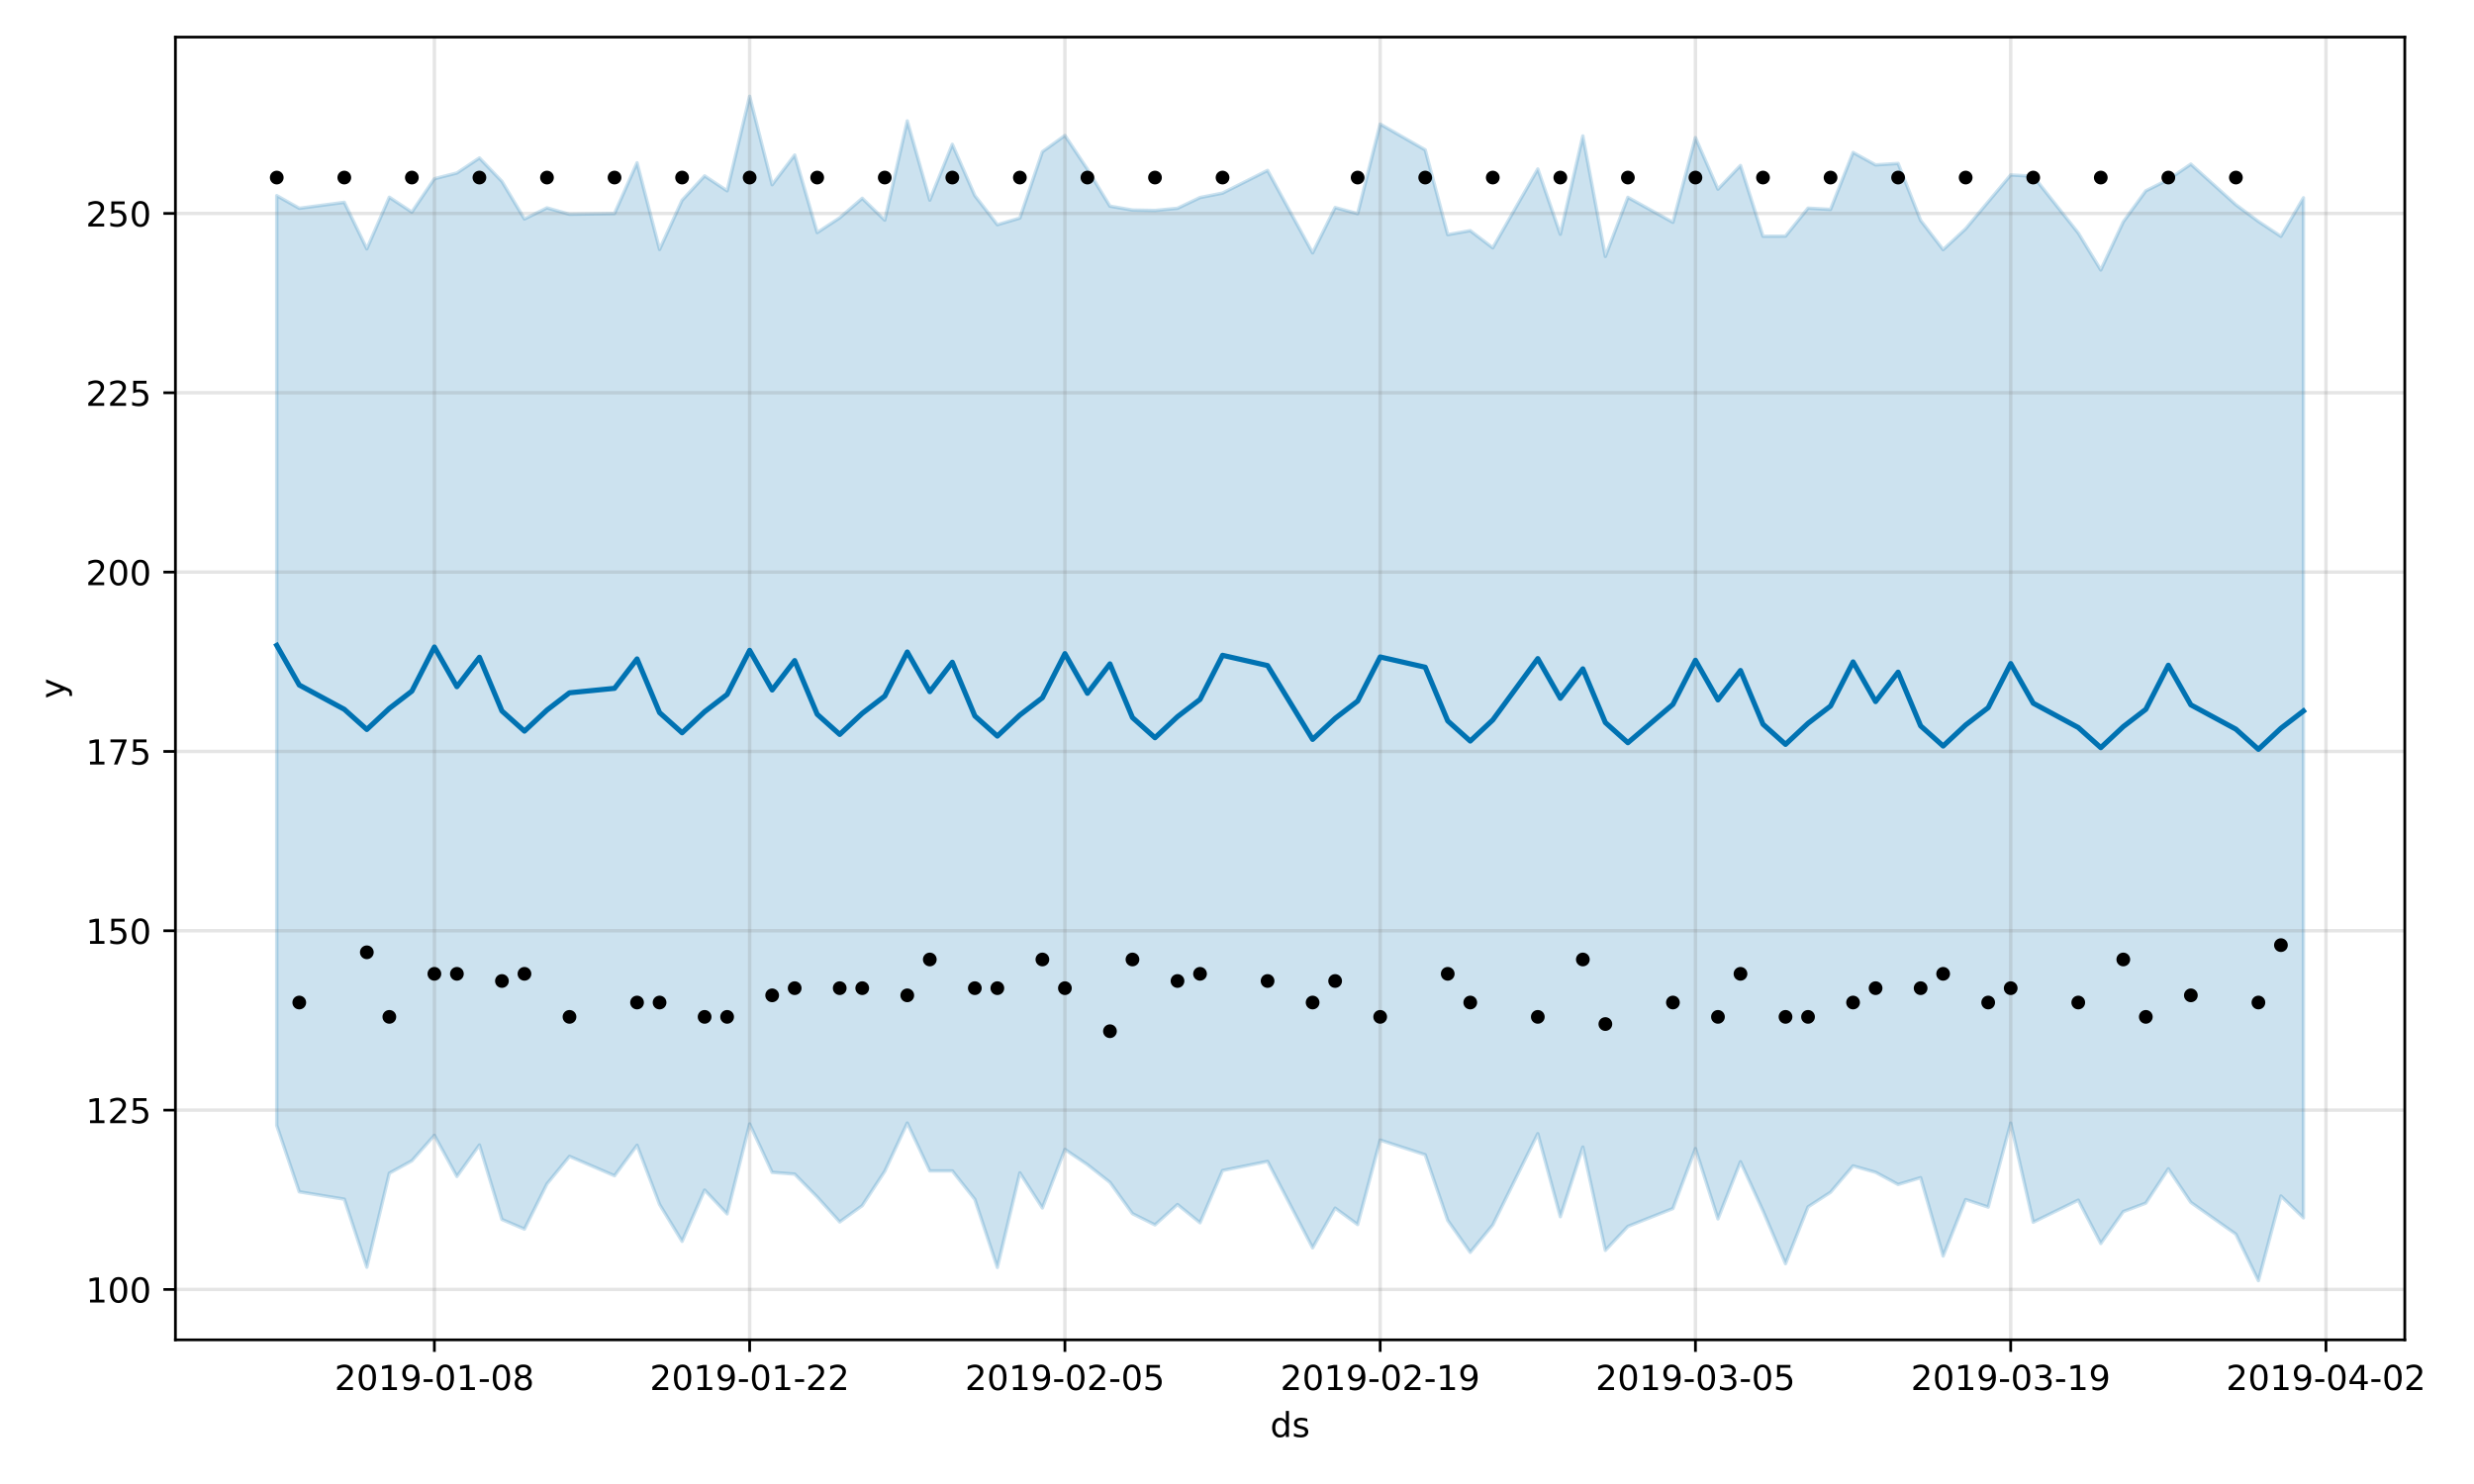 <?xml version="1.0" encoding="utf-8" standalone="no"?>
<!DOCTYPE svg PUBLIC "-//W3C//DTD SVG 1.1//EN"
  "http://www.w3.org/Graphics/SVG/1.1/DTD/svg11.dtd">
<!-- Created with matplotlib (https://matplotlib.org/) -->
<svg height="432pt" version="1.1" viewBox="0 0 720 432" width="720pt" xmlns="http://www.w3.org/2000/svg" xmlns:xlink="http://www.w3.org/1999/xlink">
 <defs>
  <style type="text/css">
*{stroke-linecap:butt;stroke-linejoin:round;}
  </style>
 </defs>
 <g id="figure_1">
  <g id="patch_1">
   <path d="M 0 432 
L 720 432 
L 720 0 
L 0 0 
z
" style="fill:#ffffff;"/>
  </g>
  <g id="axes_1">
   <g id="patch_2">
    <path d="M 51.05 390.04 
L 699.857 390.04 
L 699.857 10.8 
L 51.05 10.8 
z
" style="fill:#ffffff;"/>
   </g>
   <g id="PolyCollection_1">
    <defs>
     <path d="M 80.541 -375.054 
L 80.541 -104.366 
L 87.095 -85.058 
L 100.202 -82.915 
L 106.756 -63.109 
L 113.309 -90.477 
L 119.863 -94.081 
L 126.417 -101.508 
L 132.97 -89.529 
L 139.524 -98.686 
L 146.077 -77.01 
L 152.631 -74.205 
L 159.185 -87.366 
L 165.738 -95.374 
L 178.845 -89.733 
L 185.399 -98.604 
L 191.953 -81.387 
L 198.506 -70.629 
L 205.06 -85.565 
L 211.613 -78.633 
L 218.167 -104.812 
L 224.721 -90.718 
L 231.274 -90.211 
L 237.828 -83.546 
L 244.381 -76.284 
L 250.935 -81.033 
L 257.489 -91.033 
L 264.042 -105.076 
L 270.596 -91.145 
L 277.15 -91.148 
L 283.703 -82.858 
L 290.257 -63.054 
L 296.81 -90.57 
L 303.364 -80.356 
L 309.918 -97.391 
L 316.471 -92.957 
L 323.025 -87.812 
L 329.578 -78.703 
L 336.132 -75.428 
L 342.686 -81.359 
L 349.239 -76.044 
L 355.793 -91.255 
L 368.9 -93.902 
L 382.007 -68.75 
L 388.561 -80.308 
L 395.114 -75.525 
L 401.668 -100.111 
L 414.775 -95.841 
L 421.329 -76.732 
L 427.883 -67.438 
L 434.436 -75.402 
L 447.543 -101.97 
L 454.097 -77.813 
L 460.651 -98.075 
L 467.204 -68.008 
L 473.758 -74.986 
L 486.865 -80.19 
L 493.419 -97.63 
L 499.972 -77.177 
L 506.526 -93.803 
L 513.079 -79.533 
L 519.633 -64.137 
L 526.187 -80.67 
L 532.74 -84.928 
L 539.294 -92.596 
L 545.847 -90.733 
L 552.401 -87.197 
L 558.955 -89.17 
L 565.508 -66.365 
L 572.062 -82.794 
L 578.616 -80.612 
L 585.169 -105.056 
L 591.723 -76.211 
L 604.83 -82.633 
L 611.384 -70.02 
L 617.937 -79.295 
L 624.491 -81.761 
L 631.044 -91.737 
L 637.598 -81.972 
L 650.705 -72.718 
L 657.259 -59.198 
L 663.812 -83.837 
L 670.366 -77.486 
L 670.366 -374.415 
L 670.366 -374.415 
L 663.812 -363.198 
L 657.259 -367.528 
L 650.705 -372.396 
L 637.598 -384.217 
L 631.044 -379.728 
L 624.491 -376.452 
L 617.937 -367.428 
L 611.384 -353.407 
L 604.83 -364.17 
L 591.723 -380.71 
L 585.169 -381.062 
L 578.616 -373.248 
L 572.062 -365.414 
L 565.508 -359.322 
L 558.955 -367.85 
L 552.401 -384.42 
L 545.847 -383.993 
L 539.294 -387.62 
L 532.74 -371.047 
L 526.187 -371.408 
L 519.633 -363.265 
L 513.079 -363.222 
L 506.526 -383.82 
L 499.972 -376.933 
L 493.419 -391.936 
L 486.865 -367.285 
L 473.758 -374.552 
L 467.204 -357.361 
L 460.651 -392.43 
L 454.097 -363.81 
L 447.543 -382.802 
L 434.436 -359.849 
L 427.883 -364.854 
L 421.329 -363.696 
L 414.775 -388.365 
L 401.668 -395.883 
L 395.114 -369.813 
L 388.561 -371.584 
L 382.007 -358.386 
L 368.9 -382.395 
L 355.793 -375.789 
L 349.239 -374.493 
L 342.686 -371.368 
L 336.132 -370.741 
L 329.578 -370.863 
L 323.025 -371.983 
L 316.471 -382.731 
L 309.918 -392.568 
L 303.364 -387.833 
L 296.81 -368.531 
L 290.257 -366.593 
L 283.703 -375.061 
L 277.15 -389.985 
L 270.596 -373.737 
L 264.042 -396.801 
L 257.489 -367.921 
L 250.935 -374.278 
L 244.381 -368.598 
L 237.828 -364.3 
L 231.274 -386.868 
L 224.721 -378.225 
L 218.167 -403.962 
L 211.613 -376.454 
L 205.06 -380.798 
L 198.506 -373.7 
L 191.953 -359.38 
L 185.399 -384.61 
L 178.845 -369.843 
L 165.738 -369.631 
L 159.185 -371.491 
L 152.631 -368.255 
L 146.077 -379.194 
L 139.524 -386.021 
L 132.97 -381.64 
L 126.417 -379.966 
L 119.863 -370.266 
L 113.309 -374.586 
L 106.756 -359.556 
L 100.202 -373.108 
L 87.095 -371.367 
L 80.541 -375.054 
z
" id="m115facc806" style="stroke:#0072b2;stroke-opacity:0.2;"/>
    </defs>
    <g clip-path="url(#p877191da34)">
     <use style="fill:#0072b2;fill-opacity:0.2;stroke:#0072b2;stroke-opacity:0.2;" x="0" xlink:href="#m115facc806" y="432"/>
    </g>
   </g>
   <g id="matplotlib.axis_1">
    <g id="xtick_1">
     <g id="line2d_1">
      <path clip-path="url(#p877191da34)" d="M 126.417 390.04 
L 126.417 10.8 
" style="fill:none;stroke:#808080;stroke-linecap:square;stroke-opacity:0.2;"/>
     </g>
     <g id="line2d_2">
      <defs>
       <path d="M 0 0 
L 0 3.5 
" id="m2bae41cc11" style="stroke:#000000;stroke-width:0.8;"/>
      </defs>
      <g>
       <use style="stroke:#000000;stroke-width:0.8;" x="126.417" xlink:href="#m2bae41cc11" y="390.04"/>
      </g>
     </g>
     <g id="text_1">
      <!-- 2019-01-08 -->
      <defs>
       <path d="M 19.188 8.297 
L 53.609 8.297 
L 53.609 0 
L 7.328 0 
L 7.328 8.297 
Q 12.938 14.109 22.625 23.891 
Q 32.328 33.688 34.812 36.531 
Q 39.547 41.844 41.422 45.531 
Q 43.312 49.219 43.312 52.781 
Q 43.312 58.594 39.234 62.25 
Q 35.156 65.922 28.609 65.922 
Q 23.969 65.922 18.812 64.312 
Q 13.672 62.703 7.812 59.422 
L 7.812 69.391 
Q 13.766 71.781 18.938 73 
Q 24.125 74.219 28.422 74.219 
Q 39.75 74.219 46.484 68.547 
Q 53.219 62.891 53.219 53.422 
Q 53.219 48.922 51.531 44.891 
Q 49.859 40.875 45.406 35.406 
Q 44.188 33.984 37.641 27.219 
Q 31.109 20.453 19.188 8.297 
z
" id="DejaVuSans-50"/>
       <path d="M 31.781 66.406 
Q 24.172 66.406 20.328 58.906 
Q 16.5 51.422 16.5 36.375 
Q 16.5 21.391 20.328 13.891 
Q 24.172 6.391 31.781 6.391 
Q 39.453 6.391 43.281 13.891 
Q 47.125 21.391 47.125 36.375 
Q 47.125 51.422 43.281 58.906 
Q 39.453 66.406 31.781 66.406 
z
M 31.781 74.219 
Q 44.047 74.219 50.516 64.516 
Q 56.984 54.828 56.984 36.375 
Q 56.984 17.969 50.516 8.266 
Q 44.047 -1.422 31.781 -1.422 
Q 19.531 -1.422 13.062 8.266 
Q 6.594 17.969 6.594 36.375 
Q 6.594 54.828 13.062 64.516 
Q 19.531 74.219 31.781 74.219 
z
" id="DejaVuSans-48"/>
       <path d="M 12.406 8.297 
L 28.516 8.297 
L 28.516 63.922 
L 10.984 60.406 
L 10.984 69.391 
L 28.422 72.906 
L 38.281 72.906 
L 38.281 8.297 
L 54.391 8.297 
L 54.391 0 
L 12.406 0 
z
" id="DejaVuSans-49"/>
       <path d="M 10.984 1.516 
L 10.984 10.5 
Q 14.703 8.734 18.5 7.812 
Q 22.312 6.891 25.984 6.891 
Q 35.75 6.891 40.891 13.453 
Q 46.047 20.016 46.781 33.406 
Q 43.953 29.203 39.594 26.953 
Q 35.25 24.703 29.984 24.703 
Q 19.047 24.703 12.672 31.312 
Q 6.297 37.938 6.297 49.422 
Q 6.297 60.641 12.938 67.422 
Q 19.578 74.219 30.609 74.219 
Q 43.266 74.219 49.922 64.516 
Q 56.594 54.828 56.594 36.375 
Q 56.594 19.141 48.406 8.859 
Q 40.234 -1.422 26.422 -1.422 
Q 22.703 -1.422 18.891 -0.688 
Q 15.094 0.047 10.984 1.516 
z
M 30.609 32.422 
Q 37.25 32.422 41.125 36.953 
Q 45.016 41.5 45.016 49.422 
Q 45.016 57.281 41.125 61.844 
Q 37.25 66.406 30.609 66.406 
Q 23.969 66.406 20.094 61.844 
Q 16.219 57.281 16.219 49.422 
Q 16.219 41.5 20.094 36.953 
Q 23.969 32.422 30.609 32.422 
z
" id="DejaVuSans-57"/>
       <path d="M 4.891 31.391 
L 31.203 31.391 
L 31.203 23.391 
L 4.891 23.391 
z
" id="DejaVuSans-45"/>
       <path d="M 31.781 34.625 
Q 24.75 34.625 20.719 30.859 
Q 16.703 27.094 16.703 20.516 
Q 16.703 13.922 20.719 10.156 
Q 24.75 6.391 31.781 6.391 
Q 38.812 6.391 42.859 10.172 
Q 46.922 13.969 46.922 20.516 
Q 46.922 27.094 42.891 30.859 
Q 38.875 34.625 31.781 34.625 
z
M 21.922 38.812 
Q 15.578 40.375 12.031 44.719 
Q 8.5 49.078 8.5 55.328 
Q 8.5 64.062 14.719 69.141 
Q 20.953 74.219 31.781 74.219 
Q 42.672 74.219 48.875 69.141 
Q 55.078 64.062 55.078 55.328 
Q 55.078 49.078 51.531 44.719 
Q 48 40.375 41.703 38.812 
Q 48.828 37.156 52.797 32.312 
Q 56.781 27.484 56.781 20.516 
Q 56.781 9.906 50.312 4.234 
Q 43.844 -1.422 31.781 -1.422 
Q 19.734 -1.422 13.25 4.234 
Q 6.781 9.906 6.781 20.516 
Q 6.781 27.484 10.781 32.312 
Q 14.797 37.156 21.922 38.812 
z
M 18.312 54.391 
Q 18.312 48.734 21.844 45.562 
Q 25.391 42.391 31.781 42.391 
Q 38.141 42.391 41.719 45.562 
Q 45.312 48.734 45.312 54.391 
Q 45.312 60.062 41.719 63.234 
Q 38.141 66.406 31.781 66.406 
Q 25.391 66.406 21.844 63.234 
Q 18.312 60.062 18.312 54.391 
z
" id="DejaVuSans-56"/>
      </defs>
      <g transform="translate(97.359 404.638)scale(0.1 -0.1)">
       <use xlink:href="#DejaVuSans-50"/>
       <use x="63.623" xlink:href="#DejaVuSans-48"/>
       <use x="127.246" xlink:href="#DejaVuSans-49"/>
       <use x="190.869" xlink:href="#DejaVuSans-57"/>
       <use x="254.492" xlink:href="#DejaVuSans-45"/>
       <use x="290.576" xlink:href="#DejaVuSans-48"/>
       <use x="354.199" xlink:href="#DejaVuSans-49"/>
       <use x="417.822" xlink:href="#DejaVuSans-45"/>
       <use x="453.906" xlink:href="#DejaVuSans-48"/>
       <use x="517.529" xlink:href="#DejaVuSans-56"/>
      </g>
     </g>
    </g>
    <g id="xtick_2">
     <g id="line2d_3">
      <path clip-path="url(#p877191da34)" d="M 218.167 390.04 
L 218.167 10.8 
" style="fill:none;stroke:#808080;stroke-linecap:square;stroke-opacity:0.2;"/>
     </g>
     <g id="line2d_4">
      <g>
       <use style="stroke:#000000;stroke-width:0.8;" x="218.167" xlink:href="#m2bae41cc11" y="390.04"/>
      </g>
     </g>
     <g id="text_2">
      <!-- 2019-01-22 -->
      <g transform="translate(189.109 404.638)scale(0.1 -0.1)">
       <use xlink:href="#DejaVuSans-50"/>
       <use x="63.623" xlink:href="#DejaVuSans-48"/>
       <use x="127.246" xlink:href="#DejaVuSans-49"/>
       <use x="190.869" xlink:href="#DejaVuSans-57"/>
       <use x="254.492" xlink:href="#DejaVuSans-45"/>
       <use x="290.576" xlink:href="#DejaVuSans-48"/>
       <use x="354.199" xlink:href="#DejaVuSans-49"/>
       <use x="417.822" xlink:href="#DejaVuSans-45"/>
       <use x="453.906" xlink:href="#DejaVuSans-50"/>
       <use x="517.529" xlink:href="#DejaVuSans-50"/>
      </g>
     </g>
    </g>
    <g id="xtick_3">
     <g id="line2d_5">
      <path clip-path="url(#p877191da34)" d="M 309.918 390.04 
L 309.918 10.8 
" style="fill:none;stroke:#808080;stroke-linecap:square;stroke-opacity:0.2;"/>
     </g>
     <g id="line2d_6">
      <g>
       <use style="stroke:#000000;stroke-width:0.8;" x="309.918" xlink:href="#m2bae41cc11" y="390.04"/>
      </g>
     </g>
     <g id="text_3">
      <!-- 2019-02-05 -->
      <defs>
       <path d="M 10.797 72.906 
L 49.516 72.906 
L 49.516 64.594 
L 19.828 64.594 
L 19.828 46.734 
Q 21.969 47.469 24.109 47.828 
Q 26.266 48.188 28.422 48.188 
Q 40.625 48.188 47.75 41.5 
Q 54.891 34.812 54.891 23.391 
Q 54.891 11.625 47.562 5.094 
Q 40.234 -1.422 26.906 -1.422 
Q 22.312 -1.422 17.547 -0.641 
Q 12.797 0.141 7.719 1.703 
L 7.719 11.625 
Q 12.109 9.234 16.797 8.062 
Q 21.484 6.891 26.703 6.891 
Q 35.156 6.891 40.078 11.328 
Q 45.016 15.766 45.016 23.391 
Q 45.016 31 40.078 35.438 
Q 35.156 39.891 26.703 39.891 
Q 22.75 39.891 18.812 39.016 
Q 14.891 38.141 10.797 36.281 
z
" id="DejaVuSans-53"/>
      </defs>
      <g transform="translate(280.86 404.638)scale(0.1 -0.1)">
       <use xlink:href="#DejaVuSans-50"/>
       <use x="63.623" xlink:href="#DejaVuSans-48"/>
       <use x="127.246" xlink:href="#DejaVuSans-49"/>
       <use x="190.869" xlink:href="#DejaVuSans-57"/>
       <use x="254.492" xlink:href="#DejaVuSans-45"/>
       <use x="290.576" xlink:href="#DejaVuSans-48"/>
       <use x="354.199" xlink:href="#DejaVuSans-50"/>
       <use x="417.822" xlink:href="#DejaVuSans-45"/>
       <use x="453.906" xlink:href="#DejaVuSans-48"/>
       <use x="517.529" xlink:href="#DejaVuSans-53"/>
      </g>
     </g>
    </g>
    <g id="xtick_4">
     <g id="line2d_7">
      <path clip-path="url(#p877191da34)" d="M 401.668 390.04 
L 401.668 10.8 
" style="fill:none;stroke:#808080;stroke-linecap:square;stroke-opacity:0.2;"/>
     </g>
     <g id="line2d_8">
      <g>
       <use style="stroke:#000000;stroke-width:0.8;" x="401.668" xlink:href="#m2bae41cc11" y="390.04"/>
      </g>
     </g>
     <g id="text_4">
      <!-- 2019-02-19 -->
      <g transform="translate(372.61 404.638)scale(0.1 -0.1)">
       <use xlink:href="#DejaVuSans-50"/>
       <use x="63.623" xlink:href="#DejaVuSans-48"/>
       <use x="127.246" xlink:href="#DejaVuSans-49"/>
       <use x="190.869" xlink:href="#DejaVuSans-57"/>
       <use x="254.492" xlink:href="#DejaVuSans-45"/>
       <use x="290.576" xlink:href="#DejaVuSans-48"/>
       <use x="354.199" xlink:href="#DejaVuSans-50"/>
       <use x="417.822" xlink:href="#DejaVuSans-45"/>
       <use x="453.906" xlink:href="#DejaVuSans-49"/>
       <use x="517.529" xlink:href="#DejaVuSans-57"/>
      </g>
     </g>
    </g>
    <g id="xtick_5">
     <g id="line2d_9">
      <path clip-path="url(#p877191da34)" d="M 493.419 390.04 
L 493.419 10.8 
" style="fill:none;stroke:#808080;stroke-linecap:square;stroke-opacity:0.2;"/>
     </g>
     <g id="line2d_10">
      <g>
       <use style="stroke:#000000;stroke-width:0.8;" x="493.419" xlink:href="#m2bae41cc11" y="390.04"/>
      </g>
     </g>
     <g id="text_5">
      <!-- 2019-03-05 -->
      <defs>
       <path d="M 40.578 39.312 
Q 47.656 37.797 51.625 33 
Q 55.609 28.219 55.609 21.188 
Q 55.609 10.406 48.188 4.484 
Q 40.766 -1.422 27.094 -1.422 
Q 22.516 -1.422 17.656 -0.516 
Q 12.797 0.391 7.625 2.203 
L 7.625 11.719 
Q 11.719 9.328 16.594 8.109 
Q 21.484 6.891 26.812 6.891 
Q 36.078 6.891 40.938 10.547 
Q 45.797 14.203 45.797 21.188 
Q 45.797 27.641 41.281 31.266 
Q 36.766 34.906 28.719 34.906 
L 20.219 34.906 
L 20.219 43.016 
L 29.109 43.016 
Q 36.375 43.016 40.234 45.922 
Q 44.094 48.828 44.094 54.297 
Q 44.094 59.906 40.109 62.906 
Q 36.141 65.922 28.719 65.922 
Q 24.656 65.922 20.016 65.031 
Q 15.375 64.156 9.812 62.312 
L 9.812 71.094 
Q 15.438 72.656 20.344 73.438 
Q 25.25 74.219 29.594 74.219 
Q 40.828 74.219 47.359 69.109 
Q 53.906 64.016 53.906 55.328 
Q 53.906 49.266 50.438 45.094 
Q 46.969 40.922 40.578 39.312 
z
" id="DejaVuSans-51"/>
      </defs>
      <g transform="translate(464.361 404.638)scale(0.1 -0.1)">
       <use xlink:href="#DejaVuSans-50"/>
       <use x="63.623" xlink:href="#DejaVuSans-48"/>
       <use x="127.246" xlink:href="#DejaVuSans-49"/>
       <use x="190.869" xlink:href="#DejaVuSans-57"/>
       <use x="254.492" xlink:href="#DejaVuSans-45"/>
       <use x="290.576" xlink:href="#DejaVuSans-48"/>
       <use x="354.199" xlink:href="#DejaVuSans-51"/>
       <use x="417.822" xlink:href="#DejaVuSans-45"/>
       <use x="453.906" xlink:href="#DejaVuSans-48"/>
       <use x="517.529" xlink:href="#DejaVuSans-53"/>
      </g>
     </g>
    </g>
    <g id="xtick_6">
     <g id="line2d_11">
      <path clip-path="url(#p877191da34)" d="M 585.169 390.04 
L 585.169 10.8 
" style="fill:none;stroke:#808080;stroke-linecap:square;stroke-opacity:0.2;"/>
     </g>
     <g id="line2d_12">
      <g>
       <use style="stroke:#000000;stroke-width:0.8;" x="585.169" xlink:href="#m2bae41cc11" y="390.04"/>
      </g>
     </g>
     <g id="text_6">
      <!-- 2019-03-19 -->
      <g transform="translate(556.111 404.638)scale(0.1 -0.1)">
       <use xlink:href="#DejaVuSans-50"/>
       <use x="63.623" xlink:href="#DejaVuSans-48"/>
       <use x="127.246" xlink:href="#DejaVuSans-49"/>
       <use x="190.869" xlink:href="#DejaVuSans-57"/>
       <use x="254.492" xlink:href="#DejaVuSans-45"/>
       <use x="290.576" xlink:href="#DejaVuSans-48"/>
       <use x="354.199" xlink:href="#DejaVuSans-51"/>
       <use x="417.822" xlink:href="#DejaVuSans-45"/>
       <use x="453.906" xlink:href="#DejaVuSans-49"/>
       <use x="517.529" xlink:href="#DejaVuSans-57"/>
      </g>
     </g>
    </g>
    <g id="xtick_7">
     <g id="line2d_13">
      <path clip-path="url(#p877191da34)" d="M 676.92 390.04 
L 676.92 10.8 
" style="fill:none;stroke:#808080;stroke-linecap:square;stroke-opacity:0.2;"/>
     </g>
     <g id="line2d_14">
      <g>
       <use style="stroke:#000000;stroke-width:0.8;" x="676.92" xlink:href="#m2bae41cc11" y="390.04"/>
      </g>
     </g>
     <g id="text_7">
      <!-- 2019-04-02 -->
      <defs>
       <path d="M 37.797 64.312 
L 12.891 25.391 
L 37.797 25.391 
z
M 35.203 72.906 
L 47.609 72.906 
L 47.609 25.391 
L 58.016 25.391 
L 58.016 17.188 
L 47.609 17.188 
L 47.609 0 
L 37.797 0 
L 37.797 17.188 
L 4.891 17.188 
L 4.891 26.703 
z
" id="DejaVuSans-52"/>
      </defs>
      <g transform="translate(647.862 404.638)scale(0.1 -0.1)">
       <use xlink:href="#DejaVuSans-50"/>
       <use x="63.623" xlink:href="#DejaVuSans-48"/>
       <use x="127.246" xlink:href="#DejaVuSans-49"/>
       <use x="190.869" xlink:href="#DejaVuSans-57"/>
       <use x="254.492" xlink:href="#DejaVuSans-45"/>
       <use x="290.576" xlink:href="#DejaVuSans-48"/>
       <use x="354.199" xlink:href="#DejaVuSans-52"/>
       <use x="417.822" xlink:href="#DejaVuSans-45"/>
       <use x="453.906" xlink:href="#DejaVuSans-48"/>
       <use x="517.529" xlink:href="#DejaVuSans-50"/>
      </g>
     </g>
    </g>
    <g id="text_8">
     <!-- ds -->
     <defs>
      <path d="M 45.406 46.391 
L 45.406 75.984 
L 54.391 75.984 
L 54.391 0 
L 45.406 0 
L 45.406 8.203 
Q 42.578 3.328 38.25 0.953 
Q 33.938 -1.422 27.875 -1.422 
Q 17.969 -1.422 11.734 6.484 
Q 5.516 14.406 5.516 27.297 
Q 5.516 40.188 11.734 48.094 
Q 17.969 56 27.875 56 
Q 33.938 56 38.25 53.625 
Q 42.578 51.266 45.406 46.391 
z
M 14.797 27.297 
Q 14.797 17.391 18.875 11.75 
Q 22.953 6.109 30.078 6.109 
Q 37.203 6.109 41.297 11.75 
Q 45.406 17.391 45.406 27.297 
Q 45.406 37.203 41.297 42.844 
Q 37.203 48.484 30.078 48.484 
Q 22.953 48.484 18.875 42.844 
Q 14.797 37.203 14.797 27.297 
z
" id="DejaVuSans-100"/>
      <path d="M 44.281 53.078 
L 44.281 44.578 
Q 40.484 46.531 36.375 47.5 
Q 32.281 48.484 27.875 48.484 
Q 21.188 48.484 17.844 46.438 
Q 14.5 44.391 14.5 40.281 
Q 14.5 37.156 16.891 35.375 
Q 19.281 33.594 26.516 31.984 
L 29.594 31.297 
Q 39.156 29.25 43.188 25.516 
Q 47.219 21.781 47.219 15.094 
Q 47.219 7.469 41.188 3.016 
Q 35.156 -1.422 24.609 -1.422 
Q 20.219 -1.422 15.453 -0.562 
Q 10.688 0.297 5.422 2 
L 5.422 11.281 
Q 10.406 8.688 15.234 7.391 
Q 20.062 6.109 24.812 6.109 
Q 31.156 6.109 34.562 8.281 
Q 37.984 10.453 37.984 14.406 
Q 37.984 18.062 35.516 20.016 
Q 33.062 21.969 24.703 23.781 
L 21.578 24.516 
Q 13.234 26.266 9.516 29.906 
Q 5.812 33.547 5.812 39.891 
Q 5.812 47.609 11.281 51.797 
Q 16.75 56 26.812 56 
Q 31.781 56 36.172 55.266 
Q 40.578 54.547 44.281 53.078 
z
" id="DejaVuSans-115"/>
     </defs>
     <g transform="translate(369.675 418.317)scale(0.1 -0.1)">
      <use xlink:href="#DejaVuSans-100"/>
      <use x="63.477" xlink:href="#DejaVuSans-115"/>
     </g>
    </g>
   </g>
   <g id="matplotlib.axis_2">
    <g id="ytick_1">
     <g id="line2d_15">
      <path clip-path="url(#p877191da34)" d="M 51.05 375.369 
L 699.857 375.369 
" style="fill:none;stroke:#808080;stroke-linecap:square;stroke-opacity:0.2;"/>
     </g>
     <g id="line2d_16">
      <defs>
       <path d="M 0 0 
L -3.5 0 
" id="m2837e538fb" style="stroke:#000000;stroke-width:0.8;"/>
      </defs>
      <g>
       <use style="stroke:#000000;stroke-width:0.8;" x="51.05" xlink:href="#m2837e538fb" y="375.369"/>
      </g>
     </g>
     <g id="text_9">
      <!-- 100 -->
      <g transform="translate(24.962 379.168)scale(0.1 -0.1)">
       <use xlink:href="#DejaVuSans-49"/>
       <use x="63.623" xlink:href="#DejaVuSans-48"/>
       <use x="127.246" xlink:href="#DejaVuSans-48"/>
      </g>
     </g>
    </g>
    <g id="ytick_2">
     <g id="line2d_17">
      <path clip-path="url(#p877191da34)" d="M 51.05 323.163 
L 699.857 323.163 
" style="fill:none;stroke:#808080;stroke-linecap:square;stroke-opacity:0.2;"/>
     </g>
     <g id="line2d_18">
      <g>
       <use style="stroke:#000000;stroke-width:0.8;" x="51.05" xlink:href="#m2837e538fb" y="323.163"/>
      </g>
     </g>
     <g id="text_10">
      <!-- 125 -->
      <g transform="translate(24.962 326.962)scale(0.1 -0.1)">
       <use xlink:href="#DejaVuSans-49"/>
       <use x="63.623" xlink:href="#DejaVuSans-50"/>
       <use x="127.246" xlink:href="#DejaVuSans-53"/>
      </g>
     </g>
    </g>
    <g id="ytick_3">
     <g id="line2d_19">
      <path clip-path="url(#p877191da34)" d="M 51.05 270.956 
L 699.857 270.956 
" style="fill:none;stroke:#808080;stroke-linecap:square;stroke-opacity:0.2;"/>
     </g>
     <g id="line2d_20">
      <g>
       <use style="stroke:#000000;stroke-width:0.8;" x="51.05" xlink:href="#m2837e538fb" y="270.956"/>
      </g>
     </g>
     <g id="text_11">
      <!-- 150 -->
      <g transform="translate(24.962 274.755)scale(0.1 -0.1)">
       <use xlink:href="#DejaVuSans-49"/>
       <use x="63.623" xlink:href="#DejaVuSans-53"/>
       <use x="127.246" xlink:href="#DejaVuSans-48"/>
      </g>
     </g>
    </g>
    <g id="ytick_4">
     <g id="line2d_21">
      <path clip-path="url(#p877191da34)" d="M 51.05 218.75 
L 699.857 218.75 
" style="fill:none;stroke:#808080;stroke-linecap:square;stroke-opacity:0.2;"/>
     </g>
     <g id="line2d_22">
      <g>
       <use style="stroke:#000000;stroke-width:0.8;" x="51.05" xlink:href="#m2837e538fb" y="218.75"/>
      </g>
     </g>
     <g id="text_12">
      <!-- 175 -->
      <defs>
       <path d="M 8.203 72.906 
L 55.078 72.906 
L 55.078 68.703 
L 28.609 0 
L 18.312 0 
L 43.219 64.594 
L 8.203 64.594 
z
" id="DejaVuSans-55"/>
      </defs>
      <g transform="translate(24.962 222.549)scale(0.1 -0.1)">
       <use xlink:href="#DejaVuSans-49"/>
       <use x="63.623" xlink:href="#DejaVuSans-55"/>
       <use x="127.246" xlink:href="#DejaVuSans-53"/>
      </g>
     </g>
    </g>
    <g id="ytick_5">
     <g id="line2d_23">
      <path clip-path="url(#p877191da34)" d="M 51.05 166.543 
L 699.857 166.543 
" style="fill:none;stroke:#808080;stroke-linecap:square;stroke-opacity:0.2;"/>
     </g>
     <g id="line2d_24">
      <g>
       <use style="stroke:#000000;stroke-width:0.8;" x="51.05" xlink:href="#m2837e538fb" y="166.543"/>
      </g>
     </g>
     <g id="text_13">
      <!-- 200 -->
      <g transform="translate(24.962 170.342)scale(0.1 -0.1)">
       <use xlink:href="#DejaVuSans-50"/>
       <use x="63.623" xlink:href="#DejaVuSans-48"/>
       <use x="127.246" xlink:href="#DejaVuSans-48"/>
      </g>
     </g>
    </g>
    <g id="ytick_6">
     <g id="line2d_25">
      <path clip-path="url(#p877191da34)" d="M 51.05 114.337 
L 699.857 114.337 
" style="fill:none;stroke:#808080;stroke-linecap:square;stroke-opacity:0.2;"/>
     </g>
     <g id="line2d_26">
      <g>
       <use style="stroke:#000000;stroke-width:0.8;" x="51.05" xlink:href="#m2837e538fb" y="114.337"/>
      </g>
     </g>
     <g id="text_14">
      <!-- 225 -->
      <g transform="translate(24.962 118.136)scale(0.1 -0.1)">
       <use xlink:href="#DejaVuSans-50"/>
       <use x="63.623" xlink:href="#DejaVuSans-50"/>
       <use x="127.246" xlink:href="#DejaVuSans-53"/>
      </g>
     </g>
    </g>
    <g id="ytick_7">
     <g id="line2d_27">
      <path clip-path="url(#p877191da34)" d="M 51.05 62.13 
L 699.857 62.13 
" style="fill:none;stroke:#808080;stroke-linecap:square;stroke-opacity:0.2;"/>
     </g>
     <g id="line2d_28">
      <g>
       <use style="stroke:#000000;stroke-width:0.8;" x="51.05" xlink:href="#m2837e538fb" y="62.13"/>
      </g>
     </g>
     <g id="text_15">
      <!-- 250 -->
      <g transform="translate(24.962 65.929)scale(0.1 -0.1)">
       <use xlink:href="#DejaVuSans-50"/>
       <use x="63.623" xlink:href="#DejaVuSans-53"/>
       <use x="127.246" xlink:href="#DejaVuSans-48"/>
      </g>
     </g>
    </g>
    <g id="text_16">
     <!-- y -->
     <defs>
      <path d="M 32.172 -5.078 
Q 28.375 -14.844 24.75 -17.812 
Q 21.141 -20.797 15.094 -20.797 
L 7.906 -20.797 
L 7.906 -13.281 
L 13.188 -13.281 
Q 16.891 -13.281 18.938 -11.516 
Q 21 -9.766 23.484 -3.219 
L 25.094 0.875 
L 2.984 54.688 
L 12.5 54.688 
L 29.594 11.922 
L 46.688 54.688 
L 56.203 54.688 
z
" id="DejaVuSans-121"/>
     </defs>
     <g transform="translate(18.883 203.379)rotate(-90)scale(0.1 -0.1)">
      <use xlink:href="#DejaVuSans-121"/>
     </g>
    </g>
   </g>
   <g id="line2d_29">
    <defs>
     <path d="M 0 1.5 
C 0.398 1.5 0.779 1.342 1.061 1.061 
C 1.342 0.779 1.5 0.398 1.5 0 
C 1.5 -0.398 1.342 -0.779 1.061 -1.061 
C 0.779 -1.342 0.398 -1.5 0 -1.5 
C -0.398 -1.5 -0.779 -1.342 -1.061 -1.061 
C -1.342 -0.779 -1.5 -0.398 -1.5 0 
C -1.5 0.398 -1.342 0.779 -1.061 1.061 
C -0.779 1.342 -0.398 1.5 0 1.5 
z
" id="m249b6009e3" style="stroke:#000000;"/>
    </defs>
    <g clip-path="url(#p877191da34)">
     <use style="stroke:#000000;" x="80.541" xlink:href="#m249b6009e3" y="51.689"/>
     <use style="stroke:#000000;" x="87.095" xlink:href="#m249b6009e3" y="291.839"/>
     <use style="stroke:#000000;" x="100.202" xlink:href="#m249b6009e3" y="51.689"/>
     <use style="stroke:#000000;" x="106.756" xlink:href="#m249b6009e3" y="277.221"/>
     <use style="stroke:#000000;" x="113.309" xlink:href="#m249b6009e3" y="296.015"/>
     <use style="stroke:#000000;" x="119.863" xlink:href="#m249b6009e3" y="51.689"/>
     <use style="stroke:#000000;" x="126.417" xlink:href="#m249b6009e3" y="283.486"/>
     <use style="stroke:#000000;" x="132.97" xlink:href="#m249b6009e3" y="283.486"/>
     <use style="stroke:#000000;" x="139.524" xlink:href="#m249b6009e3" y="51.689"/>
     <use style="stroke:#000000;" x="146.077" xlink:href="#m249b6009e3" y="285.574"/>
     <use style="stroke:#000000;" x="152.631" xlink:href="#m249b6009e3" y="283.486"/>
     <use style="stroke:#000000;" x="159.185" xlink:href="#m249b6009e3" y="51.689"/>
     <use style="stroke:#000000;" x="165.738" xlink:href="#m249b6009e3" y="296.015"/>
     <use style="stroke:#000000;" x="178.845" xlink:href="#m249b6009e3" y="51.689"/>
     <use style="stroke:#000000;" x="185.399" xlink:href="#m249b6009e3" y="291.839"/>
     <use style="stroke:#000000;" x="191.953" xlink:href="#m249b6009e3" y="291.839"/>
     <use style="stroke:#000000;" x="198.506" xlink:href="#m249b6009e3" y="51.689"/>
     <use style="stroke:#000000;" x="205.06" xlink:href="#m249b6009e3" y="296.015"/>
     <use style="stroke:#000000;" x="211.613" xlink:href="#m249b6009e3" y="296.015"/>
     <use style="stroke:#000000;" x="218.167" xlink:href="#m249b6009e3" y="51.689"/>
     <use style="stroke:#000000;" x="224.721" xlink:href="#m249b6009e3" y="289.75"/>
     <use style="stroke:#000000;" x="231.274" xlink:href="#m249b6009e3" y="287.662"/>
     <use style="stroke:#000000;" x="237.828" xlink:href="#m249b6009e3" y="51.689"/>
     <use style="stroke:#000000;" x="244.381" xlink:href="#m249b6009e3" y="287.662"/>
     <use style="stroke:#000000;" x="250.935" xlink:href="#m249b6009e3" y="287.662"/>
     <use style="stroke:#000000;" x="257.489" xlink:href="#m249b6009e3" y="51.689"/>
     <use style="stroke:#000000;" x="264.042" xlink:href="#m249b6009e3" y="289.75"/>
     <use style="stroke:#000000;" x="270.596" xlink:href="#m249b6009e3" y="279.309"/>
     <use style="stroke:#000000;" x="277.15" xlink:href="#m249b6009e3" y="51.689"/>
     <use style="stroke:#000000;" x="283.703" xlink:href="#m249b6009e3" y="287.662"/>
     <use style="stroke:#000000;" x="290.257" xlink:href="#m249b6009e3" y="287.662"/>
     <use style="stroke:#000000;" x="296.81" xlink:href="#m249b6009e3" y="51.689"/>
     <use style="stroke:#000000;" x="303.364" xlink:href="#m249b6009e3" y="279.309"/>
     <use style="stroke:#000000;" x="309.918" xlink:href="#m249b6009e3" y="287.662"/>
     <use style="stroke:#000000;" x="316.471" xlink:href="#m249b6009e3" y="51.689"/>
     <use style="stroke:#000000;" x="323.025" xlink:href="#m249b6009e3" y="300.192"/>
     <use style="stroke:#000000;" x="329.578" xlink:href="#m249b6009e3" y="279.309"/>
     <use style="stroke:#000000;" x="336.132" xlink:href="#m249b6009e3" y="51.689"/>
     <use style="stroke:#000000;" x="342.686" xlink:href="#m249b6009e3" y="285.574"/>
     <use style="stroke:#000000;" x="349.239" xlink:href="#m249b6009e3" y="283.486"/>
     <use style="stroke:#000000;" x="355.793" xlink:href="#m249b6009e3" y="51.689"/>
     <use style="stroke:#000000;" x="368.9" xlink:href="#m249b6009e3" y="285.574"/>
     <use style="stroke:#000000;" x="382.007" xlink:href="#m249b6009e3" y="291.839"/>
     <use style="stroke:#000000;" x="388.561" xlink:href="#m249b6009e3" y="285.574"/>
     <use style="stroke:#000000;" x="395.114" xlink:href="#m249b6009e3" y="51.689"/>
     <use style="stroke:#000000;" x="401.668" xlink:href="#m249b6009e3" y="296.015"/>
     <use style="stroke:#000000;" x="414.775" xlink:href="#m249b6009e3" y="51.689"/>
     <use style="stroke:#000000;" x="421.329" xlink:href="#m249b6009e3" y="283.486"/>
     <use style="stroke:#000000;" x="427.883" xlink:href="#m249b6009e3" y="291.839"/>
     <use style="stroke:#000000;" x="434.436" xlink:href="#m249b6009e3" y="51.689"/>
     <use style="stroke:#000000;" x="447.543" xlink:href="#m249b6009e3" y="296.015"/>
     <use style="stroke:#000000;" x="454.097" xlink:href="#m249b6009e3" y="51.689"/>
     <use style="stroke:#000000;" x="460.651" xlink:href="#m249b6009e3" y="279.309"/>
     <use style="stroke:#000000;" x="467.204" xlink:href="#m249b6009e3" y="298.104"/>
     <use style="stroke:#000000;" x="473.758" xlink:href="#m249b6009e3" y="51.689"/>
     <use style="stroke:#000000;" x="486.865" xlink:href="#m249b6009e3" y="291.839"/>
     <use style="stroke:#000000;" x="493.419" xlink:href="#m249b6009e3" y="51.689"/>
     <use style="stroke:#000000;" x="499.972" xlink:href="#m249b6009e3" y="296.015"/>
     <use style="stroke:#000000;" x="506.526" xlink:href="#m249b6009e3" y="283.486"/>
     <use style="stroke:#000000;" x="513.079" xlink:href="#m249b6009e3" y="51.689"/>
     <use style="stroke:#000000;" x="519.633" xlink:href="#m249b6009e3" y="296.015"/>
     <use style="stroke:#000000;" x="526.187" xlink:href="#m249b6009e3" y="296.015"/>
     <use style="stroke:#000000;" x="532.74" xlink:href="#m249b6009e3" y="51.689"/>
     <use style="stroke:#000000;" x="539.294" xlink:href="#m249b6009e3" y="291.839"/>
     <use style="stroke:#000000;" x="545.847" xlink:href="#m249b6009e3" y="287.662"/>
     <use style="stroke:#000000;" x="552.401" xlink:href="#m249b6009e3" y="51.689"/>
     <use style="stroke:#000000;" x="558.955" xlink:href="#m249b6009e3" y="287.662"/>
     <use style="stroke:#000000;" x="565.508" xlink:href="#m249b6009e3" y="283.486"/>
     <use style="stroke:#000000;" x="572.062" xlink:href="#m249b6009e3" y="51.689"/>
     <use style="stroke:#000000;" x="578.616" xlink:href="#m249b6009e3" y="291.839"/>
     <use style="stroke:#000000;" x="585.169" xlink:href="#m249b6009e3" y="287.662"/>
     <use style="stroke:#000000;" x="591.723" xlink:href="#m249b6009e3" y="51.689"/>
     <use style="stroke:#000000;" x="604.83" xlink:href="#m249b6009e3" y="291.839"/>
     <use style="stroke:#000000;" x="611.384" xlink:href="#m249b6009e3" y="51.689"/>
     <use style="stroke:#000000;" x="617.937" xlink:href="#m249b6009e3" y="279.309"/>
     <use style="stroke:#000000;" x="624.491" xlink:href="#m249b6009e3" y="296.015"/>
     <use style="stroke:#000000;" x="631.044" xlink:href="#m249b6009e3" y="51.689"/>
     <use style="stroke:#000000;" x="637.598" xlink:href="#m249b6009e3" y="289.75"/>
     <use style="stroke:#000000;" x="650.705" xlink:href="#m249b6009e3" y="51.689"/>
     <use style="stroke:#000000;" x="657.259" xlink:href="#m249b6009e3" y="291.839"/>
     <use style="stroke:#000000;" x="663.812" xlink:href="#m249b6009e3" y="275.133"/>
    </g>
   </g>
   <g id="line2d_30">
    <path clip-path="url(#p877191da34)" d="M 80.541 187.874 
L 87.095 199.411 
L 100.202 206.486 
L 106.756 212.35 
L 113.309 206.217 
L 119.863 201.192 
L 126.417 188.355 
L 132.97 199.893 
L 139.524 191.338 
L 146.077 206.968 
L 152.631 212.831 
L 159.185 206.699 
L 165.738 201.674 
L 178.845 200.375 
L 185.399 191.82 
L 191.953 207.449 
L 198.506 213.313 
L 205.06 207.181 
L 211.613 202.156 
L 218.167 189.319 
L 224.721 200.856 
L 231.274 192.301 
L 237.828 207.931 
L 244.381 213.795 
L 250.935 207.662 
L 257.489 202.637 
L 264.042 189.8 
L 270.596 201.338 
L 277.15 192.783 
L 283.703 208.413 
L 290.257 214.276 
L 296.81 208.144 
L 303.364 203.119 
L 309.918 190.282 
L 316.471 201.82 
L 323.025 193.265 
L 329.578 208.894 
L 336.132 214.758 
L 342.686 208.626 
L 349.239 203.601 
L 355.793 190.764 
L 368.9 193.746 
L 382.007 215.24 
L 388.561 209.107 
L 395.114 204.082 
L 401.668 191.245 
L 414.775 194.228 
L 421.329 209.858 
L 427.883 215.721 
L 434.436 209.589 
L 447.543 191.727 
L 454.097 203.265 
L 460.651 194.71 
L 467.204 210.339 
L 473.758 216.203 
L 486.865 205.046 
L 493.419 192.209 
L 499.972 203.746 
L 506.526 195.191 
L 513.079 210.821 
L 519.633 216.685 
L 526.187 210.552 
L 532.74 205.527 
L 539.294 192.69 
L 545.847 204.228 
L 552.401 195.673 
L 558.955 211.303 
L 565.508 217.166 
L 572.062 211.034 
L 578.616 206.009 
L 585.169 193.172 
L 591.723 204.71 
L 604.83 211.784 
L 611.384 217.648 
L 617.937 211.516 
L 624.491 206.491 
L 631.044 193.654 
L 637.598 205.191 
L 650.705 212.266 
L 657.259 218.13 
L 663.812 211.997 
L 670.366 206.972 
" style="fill:none;stroke:#0072b2;stroke-linecap:square;stroke-width:1.5;"/>
   </g>
   <g id="patch_3">
    <path d="M 51.05 390.04 
L 51.05 10.8 
" style="fill:none;stroke:#000000;stroke-linecap:square;stroke-linejoin:miter;stroke-width:0.8;"/>
   </g>
   <g id="patch_4">
    <path d="M 699.857 390.04 
L 699.857 10.8 
" style="fill:none;stroke:#000000;stroke-linecap:square;stroke-linejoin:miter;stroke-width:0.8;"/>
   </g>
   <g id="patch_5">
    <path d="M 51.05 390.04 
L 699.857 390.04 
" style="fill:none;stroke:#000000;stroke-linecap:square;stroke-linejoin:miter;stroke-width:0.8;"/>
   </g>
   <g id="patch_6">
    <path d="M 51.05 10.8 
L 699.857 10.8 
" style="fill:none;stroke:#000000;stroke-linecap:square;stroke-linejoin:miter;stroke-width:0.8;"/>
   </g>
  </g>
 </g>
 <defs>
  <clipPath id="p877191da34">
   <rect height="379.24" width="648.807" x="51.05" y="10.8"/>
  </clipPath>
 </defs>
</svg>
